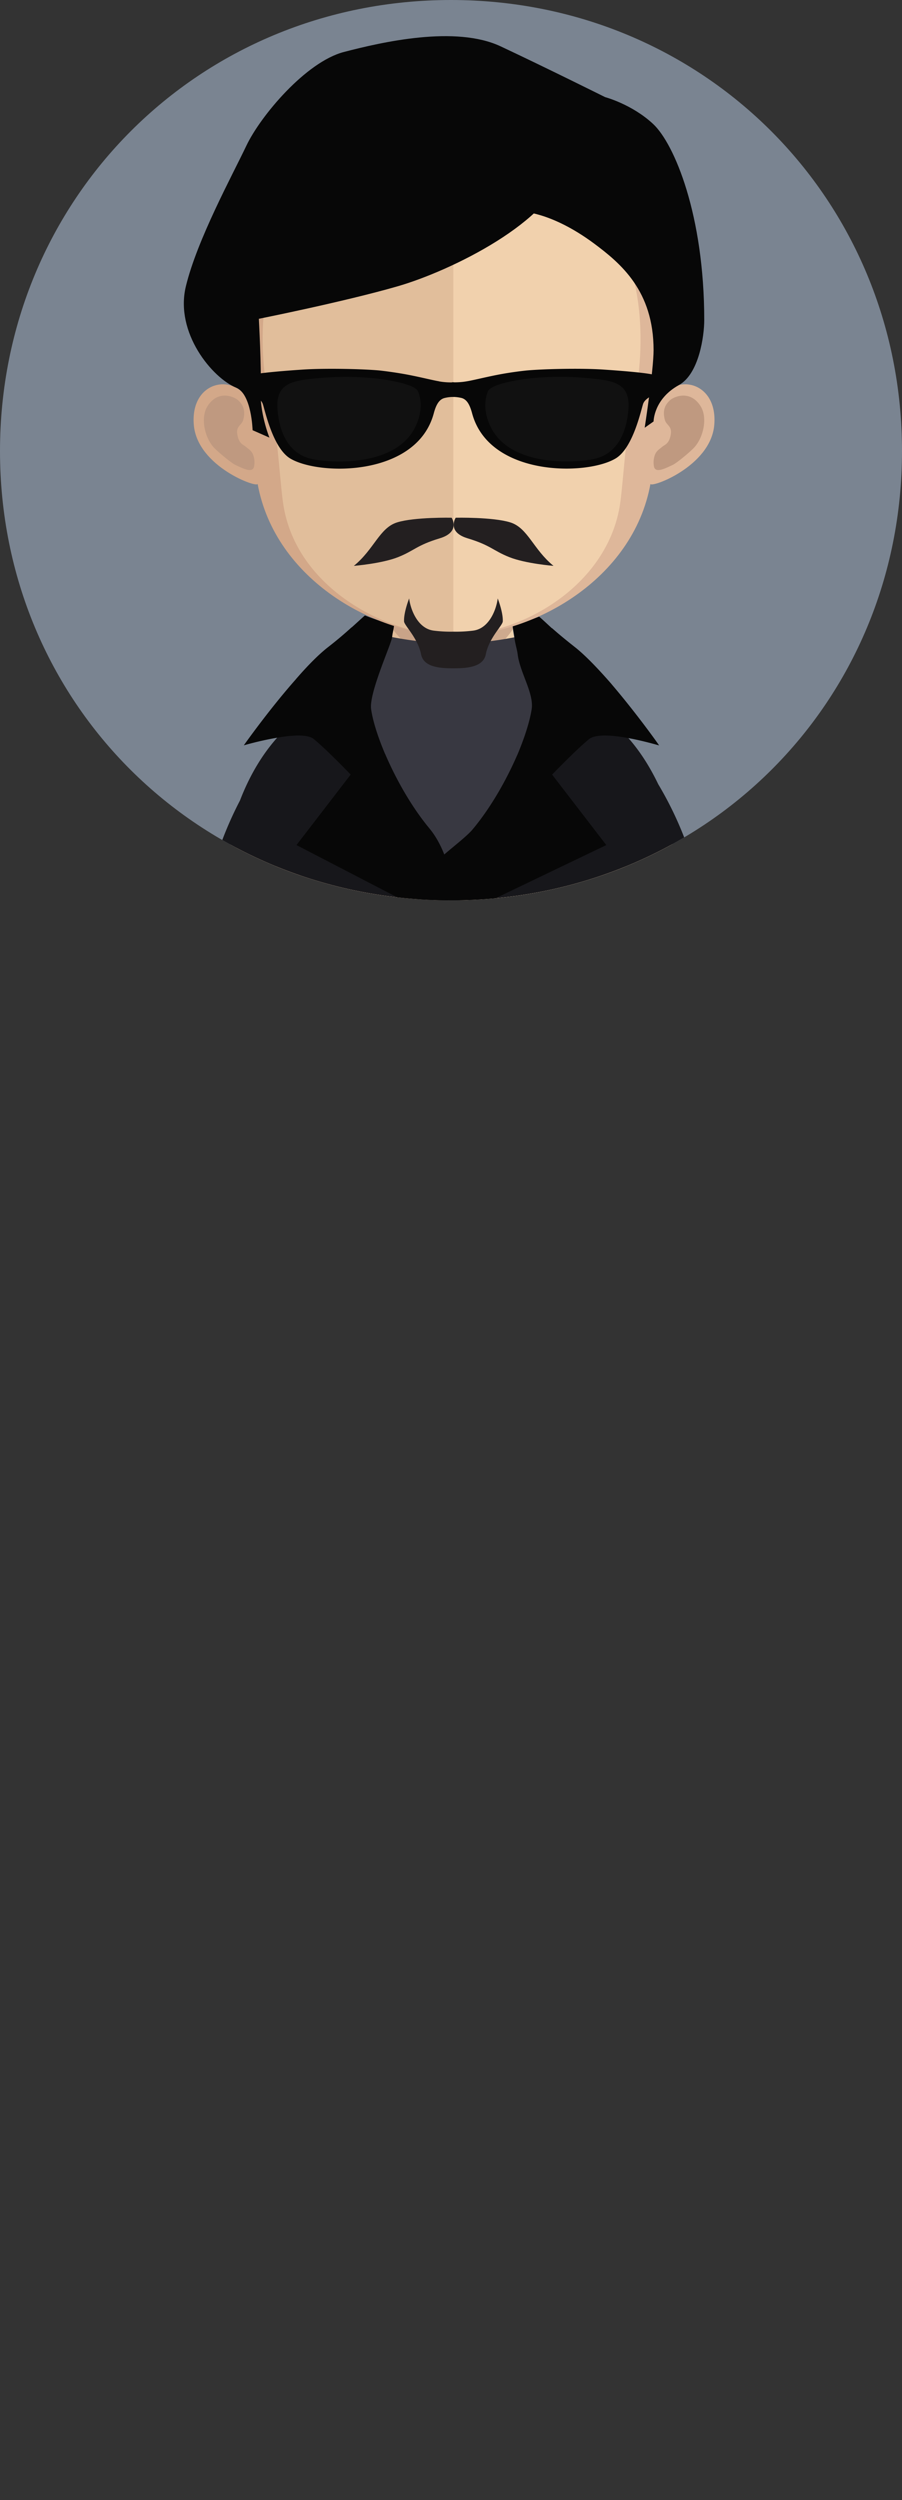 <svg id="m5" xmlns="http://www.w3.org/2000/svg" xmlns:xlink="http://www.w3.org/1999/xlink" viewBox="0 0 988 2738"><rect x="0" y="0" width="988" height="2738" fill="#333333" stroke="none"/><defs><style>.cls-1{fill:#7a8491;}.cls-17,.cls-2{fill:none;}.cls-3{clip-path:url(#clip-path);}.cls-4{clip-path:url(#clip-path-2);}.cls-5{fill:url(#linear-gradient);}.cls-6{fill:#010101;}.cls-7{fill:#e1bd9a;}.cls-8{fill:#f0d2ad;}.cls-9{opacity:0.7;}.cls-10{clip-path:url(#clip-path-3);}.cls-11{fill:#bf9980;}.cls-12{fill:#1b1c1c;}.cls-13{fill:#0e0f0f;}.cls-14{fill:#070707;}.cls-15{fill:#383841;}.cls-16{fill:#17171b;}.cls-17{stroke:#010101;stroke-miterlimit:10;stroke-width:0.5px;}.cls-18{fill:#d3a889;}.cls-19{fill:#deb79a;}.cls-20{fill:#e1be9b;}.cls-21{fill:#f1d1ad;}.cls-22{fill:#111;}.cls-23{fill:#231f20;}</style><clipPath id="clip-path" transform="translate(-6 -6)"><path class="cls-1" d="M994,500c0,276.14-217.86,492-494,492S6,776.14,6,500,223.86,6,500,6,994,223.86,994,500Z"/></clipPath><clipPath id="clip-path-2" transform="translate(-6 -6)"><path class="cls-2" d="M430.74,1530.57a22.33,22.33,0,0,0,3.44.37,85.88,85.88,0,0,0,13.87.55c3.18,0,4.9-.07,4.9-0.07l-4.9-.29c-1.57-.07-3.52-0.18-5.86-0.26s-4.94-.62-7.84-1a18.68,18.68,0,0,1-3.62-.7v1.39Z"/></clipPath><linearGradient id="linear-gradient" x1="31.69" y1="756.48" x2="69.21" y2="756.48" gradientTransform="matrix(4.93, 0, 0, -4.93, 105.68, 5254.89)" gradientUnits="userSpaceOnUse"><stop offset="0" stop-color="#fff"/><stop offset="1" stop-color="#221a15"/></linearGradient><clipPath id="clip-path-3" transform="translate(-6 -6)"><rect class="cls-2" x="436.15" y="652.79" width="131.69" height="77.83"/></clipPath></defs><title>m5-circle-avatar-1000x1000</title><path class="cls-1" d="M994,500c0,276.14-217.86,492-494,492S6,776.14,6,500,223.86,6,500,6,994,223.86,994,500Z" transform="translate(-6 -6)"/><g class="cls-3"><g class="cls-4"><rect class="cls-5" x="424.74" y="1523.18" width="22.22" height="2.53"/></g><path class="cls-6" d="M449.88,1557.15v0Z" transform="translate(-6 -6)"/><path class="cls-7" d="M494.95,1566.37c0,1.87,0,5.93-.11,11.9-0.11,10.51-.36,26.69-0.69,46-1.32,71.54-4.18,186.57-8.17,217.62-5.89,46.21-23.47,192.61-23.47,192.61s2.53,25.26,5.16,55.5c3.26,37.82,6.63,83.4,5,97-7.84,70.62-9.45,139.82-9.45,139.82s-4.72,131.94-4.43,180.64a11.91,11.91,0,0,1,6.29,10.17,11.79,11.79,0,0,1-5.12,9.3c1,4.87,2.46,10.4,4.18,16.22,3,9.81,6.7,20.57,10.21,30.75,2,6,4,11.94,5.6,17.32,3.63,12,5.78,21.89,4.18,26.54-1.94,5.57-13.73,17-13.73,17s5.78,56.42-19.22,75-79.08,28.41-131.87,9.63,6.7-56.23,12.52-80.8c3.18-13.4,9.63-26.4,15.6-38.11v-0.07c4.94-9.74,9.63-18.67,11.86-26.25a2,2,0,0,0,0-.26c1.54-5.35,2.56-13.22,3.3-21.82,1.72-20.54,1.83-45.58,3.51-52.79,16-68.35-53.56-177.31-45.32-313,2.23-36.13,6.85-66.19,11-91,0.58-3.48.91-5.35,0.91-5.35,4.69-27.06,8.53-47.48,7.84-62.79-2.64-51.84-23.07-125.68-32.95-198.5-9.59-69.71-23.8-222.52-16.37-289.63l-0.18,0c0.18-1,.26-2,0.48-3,6.52-43,12.78-70.51,14.86-79.52,0.51-2.2.84-3.3,0.84-3.3s0.07-24.6,5.86-40.31c0.18-.44.37-0.88,0.59-1.54,2.52-7.36,8.38-25.89,14.68-46.54,0.48-1.68,1-3.4,1.61-5.12,0-.33.18-0.69,0.26-1.06a0.94,0.94,0,0,0,.07-0.18,10.89,10.89,0,0,0,.33,1.14,98.58,98.58,0,0,0,13.44,31.78c9.7,14.71,25.08,23.06,40,31.12,9.81,5.42,19,10.44,25.55,16.73,9.63,9.37,26.87,36.68,40.13,61.14,6.52,12.08,12.12,23.39,15.38,31.52,1.39,3.55,2.49,6.41,3.33,8.5,5.45,13.58,10,22.52,26.43,26" transform="translate(-6 -6)"/><path class="cls-8" d="M673,2638.53c5.82,24.6,65.39,62.06,12.52,80.84s-106.72,9.08-131.84-9.59-19.26-75-19.26-75-11.72-11.46-13.69-17c-1.43-4.17.11-12.52,3.15-23l0-.22c1.8-6.34,4.1-13.37,6.63-20.69,3.44-10.25,7.21-20.94,10.14-30.79,1.76-5.78,3.15-11.31,4.17-16.22-3-2.34-5.09-5.64-5.09-9.3a12,12,0,0,1,6.3-10.17c0.29-48.73-4.47-180.6-4.47-180.6s-1.57-69.19-9.44-139.89c-2.78-24.38,10.25-152.45,10.25-152.45s-17.65-146.37-23.54-192.61c-4-31.19-6.92-146.55-8.2-218.09-0.26-19-.51-35-0.59-45.36v-0.11c-0.15-6-.15-10.07-0.15-11.94,16.47-3.51,20.94-12.45,26.43-26,0.8-2.05,2-4.94,3.37-8.46,3.22-8.17,8.86-19.51,15.34-31.52,13.22-24.5,30.5-51.81,40.13-61.14,6.48-6.33,15.74-11.39,25.59-16.73,14.87-8.09,30.28-16.47,40-31.12a101,101,0,0,0,13.47-31.81,0.33,0.33,0,0,0,0-.22c0.11-.33.15-0.58,0.22-0.88,0.62,2.12,1.36,4.29,1.94,6.33,6.33,20.62,12.15,39.18,14.72,46.57,0.22,0.59.36,1.06,0.55,1.54,5.82,15.7,5.89,40.31,5.89,40.31s0.3,1.06.81,3.3c1.87,7.84,6.81,29.77,12.41,63.67,1,5.93,2,12.23,2.93,18.82l-0.15.11c7.43,67-6.77,219.85-16.33,289.59-10,72.82-30.39,146.7-33,198.5-1.54,29.95,14.86,79.81,19.7,159.11,8.24,135.68-61.28,244.56-45.29,313,1.72,7.61,1.76,34.89,3.81,55.87a111,111,0,0,0,3,18.78,1.68,1.68,0,0,0,0,.18c2.42,8.13,7.51,17.68,12.85,28.26,5.64,11.2,11.57,23.5,14.57,36.17" transform="translate(-6 -6)"/><path class="cls-7" d="M502.2,772.06v806.36a15.87,15.87,0,0,1-1.83-.07c-0.88,0-1.68,0-2.46-.07H494.8c-2.64,0-4.06,0-4.06,0l0.4-.91c-1.87-.44-3.73-1-5.82-1.39-1.65-.66-3.44-1.5-5.2-2.34a42.26,42.26,0,0,1-5-3.81c-6.11-6.41-9.15-15.6-13.29-24.82-5.68-13.58-12.23-28.78-19.59-44.77-2.82-6.19-5.86-12.48-8.9-18.82-5.56-11.31-11.72-23.39-19.15-33.5-1.06-1.24-2.23-2.46-3.37-3.73-1-.81-2.31-2-3.48-3-2.56-1.94-5.31-3.77-8.13-5.49-5.71-3.48-11.75-6.52-17.79-9.74-12-6.52-24.35-13.55-33.43-24.71a96.07,96.07,0,0,1-16.4-36.43,0.13,0.13,0,0,1-.11-0.11c-0.4-1.72-.77-3.4-1-5,0-.37-0.11-0.66-0.15-1a79.07,79.07,0,0,1,.7-31.74c0.91-2.86,1.9-5.64,2.82-8.35s2-5.2,2.93-7.69c1.8-5.16,3.3-10.29,4.8-15.12,2.78-9.78,5.31-18.78,7.47-26.84a154.57,154.57,0,0,0,3.22-15.85c0,0.07-.07.11-0.07,0.18-0.4-52.06-5.64-126.09-5.64-126.09-11.5-22.37-27.28-71.87-36.5-102.58-4.72-15.6-7.76-26.4-7.76-26.4s0.73-6.19,2.09-16.44c5.12-36.68,18.82-125.76,38.29-173.06,9-22,30.9-32.4,55.14-36.8,42.83-7.8,93.06,3.15,93.06,3.15,3.92-1.17,7.72-2.09,11.35-3" transform="translate(-6 -6)"/><path class="cls-8" d="M650.51,1238.92c0,3.26,0,6.52-.11,9.66,1.43,5.64,3.19,12.52,5.24,20.25,2.16,7.94,4.69,16.95,7.43,26.76,1.54,4.84,3,10,4.83,15.16,1,2.49,1.94,5.05,2.93,7.62,0.95,2.78,1.87,5.56,2.85,8.38a78.8,78.8,0,0,1,.62,31.7,7.45,7.45,0,0,1-.07.88,0.39,0.39,0,0,1,0,.22c-0.25,1.68-.58,3.3-0.91,5,0,0,0,0-.07.11v0a98.76,98.76,0,0,1-16.51,36.43c-9.08,11.16-21.42,18.19-33.43,24.71-6,3.22-12.08,6.26-17.76,9.7-2.86,1.72-5.57,3.59-8.13,5.49-1.21,1-2.6,2.16-3.48,3-1.14,1.32-2.34,2.49-3.37,3.77-7.51,10.11-13.62,22.15-19.19,33.5-2.89,6-5.71,11.94-8.35,17.76-7.58,16.4-14.28,31.89-20.17,45.8-4.1,9.26-7.18,18.52-13.25,24.86a45,45,0,0,1-5.05,3.84c-1.79.81-3.51,1.65-5.23,2.34-2.05.4-4,1-5.82,1.39l0.48,1.1s-1.32,0-4,.07h-1c-0.66,0-1.39,0-2.23,0-1.36,0-2.93,0-4.58,0V772.06c21.31-4.94,38.52-5.27,52.32-2.53a234,234,0,0,1,38.37.7c28.74,3,56.45,13,67,38.44,21.71,52.57,31.81,156.51,34.12,183.16,0.37,4.14.51,6.34,0.51,6.34s-3.84,17.35-9.56,39.72c-7.76,30.24-19,69.93-28.92,89.26,0,0-4.39,61.4-5.49,111.73v0Z" transform="translate(-6 -6)"/><path class="cls-8" d="M782.2,1471.92c-0.33,16.44-1.17,30.79-2.56,42.18-10.51,86.47-31.74,125.28-60.55,133.15-20.69,5.71-49.28-4.9-58.18-21.27-3.51-6.48-3.92-13.84.44-21.45,13-22.59,38.7-62.83,49.06-92.85a86.32,86.32,0,0,0,4-15.49c1.21-7.8.59-17.72-1.13-28.81-6.22-41.63-27.61-98.59-27.39-110.38,1-55.65,11.2-107.34,11.2-107.34L694,1205.21s-25-40.42-39.43-95.74c-6.74-25.81,12.48-154.06,12.48-154.06L606.5,761.59s162.63,0,160.69,404.59c0,0,17.46,197.3,15,305.74" transform="translate(-6 -6)"/><path class="cls-7" d="M333.24,957.31s19.22,128.21,12.52,154.1c-14.46,55.24-39.47,95.7-39.47,95.7l-3,44.41s10.21,51.69,11.2,107.38c0.18,11.64-20.57,67-27.16,108.48-1.87,11.82-2.56,22.52-1.35,30.72a93.52,93.52,0,0,0,5.49,19.4c11.09,29.51,35.08,67.25,47.56,88.89,4.06,7,4,13.95,1.17,20-7.91,17.21-37.6,28.7-58.9,22.81-28.85-8-50-46.72-60.56-133.26-1.46-11.79-2.31-26.69-2.64-43.86-2.16-108.81,15.12-304,15.12-304-2-404.59,160.65-404.59,160.65-404.59Z" transform="translate(-6 -6)"/><path class="cls-7" d="M501.8,574.58v436.48H264.52c-3.81-1.68-5.78-2.53-5.78-2.53C258.74,774.41,404,756.94,404,756.94c14.46,0,23.8-18.64,29.95-46.9,1-4.36,1.83-8.86,2.53-13.69,1.32-7.94,2.45-16.44,3.3-25.26,0.51-5.31,1-10.65,1.5-16.14,2.16-26.8,2.82-55.9,2.82-83.55,0,0,32,3.18,57.74,3.18" transform="translate(-6 -6)"/><path class="cls-8" d="M745.74,1008.53s-2.16.81-5.64,2.49H501.8V574.58h0.51c25.81,0,57.88-3.15,57.88-3.15,0,27.42.69,56.23,2.82,82.85,0.51,5.31,1.06,10.69,1.54,15.82,1,9.11,2,17.76,3.33,26v0.18c0.44,3.63,1.13,7,1.79,10.29,6.15,30.13,15.78,50.41,30.79,50.41,0,0,145.27,17.46,145.27,251.59" transform="translate(-6 -6)"/><g class="cls-9"><g class="cls-10"><path class="cls-11" d="M567.84,694.63v0.18A76.86,76.86,0,0,1,502,730.62h-0.33c-37.82-.15-59.82-27.64-65.5-35.66,1.32-8,2.49-16.51,3.3-25.34,0.55-5.35,1-10.65,1.5-16.18a260,260,0,0,0,60,7.84h0.66a247.4,247.4,0,0,0,61.4-8.49c0.47,5.34.95,10.69,1.5,15.85,1,9.15,1.94,17.87,3.3,26" transform="translate(-6 -6)"/></g></g><path class="cls-12" d="M483.45,2543.19c1.17,4.54,2.05,8.27,1.06,11.27-3.73,11.5-8.71,13.84-8.2,15.45l3.37,25.08c3.63,12.92,5.78,23.58,4.17,28.59-2,6-13.73,18.31-13.73,18.31s5.78,60.77-19.11,80.87-78.79,30.5-131.4,10.29c-20.39-7.84-21.82-33.2-21.82-33.2s30.72-37.6,34.3-53.85c3.15-14.43,9.59-28.41,15.52-41.08v0l1.72-28.56a34.6,34.6,0,0,0,1.24-17.94,129.21,129.21,0,0,1,12.15-5.56,133.61,133.61,0,0,1,49.86-9.63h70.84Z" transform="translate(-6 -6)"/><path class="cls-13" d="M483.82,2543.19c1.21,4.24,2.05,7.69,1.1,10.47-3.77,10.65-8.79,12.85-8.27,14.35l3.44,23.25c3.62,12,5.75,21.93,4.14,26.58-2,5.53-13.77,16.95-13.77,16.95s5.79,56.42-19.22,75.09-79,28.33-131.84,9.55,6.7-56.23,12.52-80.84c3.19-13.4,9.66-26.4,15.6-38.07v-0.07l1.76-26.47a30.19,30.19,0,0,0,1.24-16.7c4-1.9,8.06-3.62,12.15-5.16a144.56,144.56,0,0,1,50-8.93h71.1Z" transform="translate(-6 -6)"/><path class="cls-12" d="M527.64,2569.92l-3.37,25c-3.63,13-5.75,23.65-4.14,28.67,1.94,6,13.66,18.27,13.66,18.27s-5.71,60.74,19.18,80.84,78.75,30.57,131.4,10.36c20.39-7.84,21.82-33.2,21.82-33.2s-30.79-37.64-34.3-53.89c-3.19-14.43-9.63-28.41-15.56-41v0l-11.2-27.86c-0.62-2.45,6.48-8.86,8.2-18.71a124.56,124.56,0,0,0-12.12-5.53,133.8,133.8,0,0,0-49.9-9.63s-63.12,25.11-63.67,26.73" transform="translate(-6 -6)"/><path class="cls-13" d="M685.55,2719.4c-52.79,18.78-106.72,9.08-131.84-9.56s-19.22-75.05-19.22-75.05-11.79-11.42-13.73-17c-1.43-4.1.11-12.52,3.11-22.88l0-.25,4.47-26.73c0.55-1.76-2.56-5.71-5-13.62-1-3.48,1.9-6.62,3.92-11.13h57.63a142.82,142.82,0,0,1,57.59,12c3.92,1.68,7.69,3.59,11.39,5.53-2.34,6.44-4.94,10.43-4.5,12.19l9,29.54c5.68,11.21,11.64,23.51,14.61,36.21,5.86,24.53,65.43,62,12.52,80.76" transform="translate(-6 -6)"/><path class="cls-14" d="M684.74,1922.86c-7.69,38.84-13.91,136.27-9.92,159.18,4.72,27.31,10.69,61.4,13.29,104.09,4.43,73.07-13.11,137.07-28.59,193.53-5,18.3-8.09,49.9-9.81,82.33-0.44,8.31,6.7,23.91,6.41,32.15-0.22,7.87-6.11,9.11-4.14,17.24,2.53,10.62-4,19.37-4,27.46,0,7.65,8.2,15.3,6.52,20.28-0.15.51-.33,1-0.55,1.57-2.38,6.44-4.94,10.43-4.54,12.19l9,29.51s-26,5.67-34.89,5.86c-25.19.37-99.69-13.33-99.69-13.33l0-.29,4.47-26.69c0.59-1.76-2.52-5.71-5-13.62-1.06-3.51,1.9-6.66,4-11.13a20.37,20.37,0,0,0,1.8-7.21c0.22-6.63-4.36-18.45-1.36-28.08,2.13-6.88-.69-9.08-0.55-15.27,0.18-9.37,5.09-24.2,5.16-34.6,1.28-96.36.58-227.36-4.21-270.56-2.79-24.09-7.65-300.61-13.25-345-4.87-37.6-7.73-188.69-8.28-218.57-0.22-16.77-.44-31-0.58-41.34h-0.33c-1.21,0-2.38,0-3.55,0h-0.25c-0.51,0-1.1,0-1.87,0h-1.21c-0.11,10.36-.33,24.9-0.62,41.88-0.51,30-3.4,181.08-8.2,218.09-4.17,32.8-12.08,405.36-14,603.49,0,10.29-.15,20.1-0.22,29.4,0,2.78,3.22,10.69,6.44,20.32s-1.65,20.32-1.65,29.65c-0.07,7,1.83,13,3.22,17.87,1.21,4.21,2.05,7.65,1.06,10.43-3.73,10.69-8.75,12.85-8.24,14.35l3.4,23.28s-67.29,16.92-90.25,17c-10.76,0-42.29-7.76-42.29-7.76v0l1.76-26.51a30,30,0,0,0,1.24-16.66c-0.15-.73-0.29-1.42-0.48-2.2-1.28-5.2,7-20.87,6.88-29.21,0-9-5.27-14.06-2.74-27.13,1.24-6.77,2.12-13.22,1.94-18.6-0.4-9.92-.88-20-1.54-29.84-1.79-28.19-4.76-54.55-9.15-70.66-15.49-56.46-33-120.45-28.56-193.53,2.6-42.69,8.53-76.7,13.26-104.09,4-22.92-2.23-120.41-9.92-159.26-6-30.42-12.23-61.87-16.51-93.47C295.38,1769,279.93,1614.48,287,1542l-0.15-.11,0.4-3.48s0.33-2.49.44-3c6.11-40.27,12-67.33,14.94-79.81,0.37-1.35.58-2.34,0.69-2.89,0-3.7.55-26.07,6.11-41.15L310,1410c2.34-6.85,7.94-24.68,14.57-46.31l0.33-1.17c0.48-1.35.91-2.74,1.35-4.06l0.62-2,2.53-.81,0.44,0c0.26,0,.59-0.07.88-0.07a129.07,129.07,0,0,1,17.5-1.06H677.56l2.82,9.15c6.63,21.82,12.19,39.61,14.61,46.42l0.55,1.42c5.6,15.12,6.08,37.42,6.11,41.19,0.11,0.55.33,1.54,0.73,2.89,2.34,10.14,7.1,31.85,12.45,64,1,5.9,1.94,12.19,3,18.89l0.51,3.37L718,1542c7,72.49-8.42,227-16.73,287.4-4.29,31.52-10.51,63-16.51,93.47" transform="translate(-6 -6)"/><path class="cls-15" d="M675.88,755.33c-26.4,35.15-55.76,69.16-87.57,99.76C542.4,899.32,517.72,957,505,1010.84c-0.18-.55-0.36-1.24-0.51-1.75-1.76-8.06-4.06-15.93-6.52-23.94V985C484,939,460.24,892.33,421.8,855.09,388.23,823,357.48,787,330.05,750c12.27-14.2,24.82-27.09,35.66-35.48,11-8.57,19.07-15.6,25.34-21.35h0.15c13,3.7,25.92,7,38.81,9.45,27.06,5.6,53.67,8.38,77.94,8a353,353,0,0,0,63.12-7A400.77,400.77,0,0,0,610.5,694h0.22c6.3,5.6,14.2,12.19,24.64,20.43,12,9.41,26.54,24.78,40.53,40.86" transform="translate(-6 -6)"/><path class="cls-16" d="M759.76,934.87a385.13,385.13,0,0,0-32.84-70.15,1.16,1.16,0,0,0-.15-0.33c-9.85-20.43-20.83-36.87-32.54-50.16a169.43,169.43,0,0,0-39.14-33.43c-1.21,1.68-2.45,3.4-3.73,5.09C622.54,768.7,601,767.38,601,767.38l-20,59.9c-2.71,1.9-5.53,3.88-8.53,5.86-11.57,26.54-28.15,56.27-47.89,80.14-13.29,16.15-20.47,37.12-24.13,56.64-3.66-19.51-10.83-40.49-24.12-56.64-20.1-24.24-36.87-54.48-48.4-81.39-0.7-.58-1.39-1.21-2-1.79l-21-62.72s-1.32.11-3.62,0.44c-0.66-2.05-1.47-4.28-2.42-6.85h-0.36s-47.15,5.56-88.93,52.94c-15.08,16.92-29.43,39.39-40.75,68.79a402.22,402.22,0,0,0-22.62,52.17c-57.74,161.6-27.86,590.46-27.86,590.46l77.65-.48c-2.89-13.73-4.5-24-2.78-38.22,1.72-14.42,3.66-29,8.05-42.87,4.72-15,17.39-77.18,17.21-93.54,0-2.13,20.17-201.8,20.17-201.8s21.64,30.49,7.47,109.72c-4.17,23.14-21.86,90.94-21.86,92.08,0.15,13.18-9.08,27.31-11.24,40.42-2.6,15.78-5.31,28-10.47,43-5.82,16.66-8.17,41.37-10.1,58.87-1.72,15.08-11.9,175.11-2.31,258.18,23.65,204.62,0,438.74,0,438.74l177.52,7.94,248.15-7.94s-22.55-234,0-438.74c9.41-85.74,8.5-158.82,2.53-221.24,0,0-6.88-29.55-8.71-45.1-2.12-17.72-3.37-35.33-6.22-52.9-5.31-32.47-24.93-96.69-23.76-97.2-8.6-30.46-16.15-55.57-19.81-76.12-14.17-79.23,7.47-109.72,7.47-109.72l15.52,186.31c0.33,0.33,3.77,33.35,3.88,33.9,7,31.92,11.53,30.31,16.69,62.83,2.56,16.29,9.37,31,11.31,47.37,2.08,17.68-3.44,23.65-7.8,42.4l75.57,8.24s35-433-22.74-594.6" transform="translate(-6 -6)"/><path class="cls-14" d="M487.41,1012.74L330.75,931.5l59.38-77.21s-25.48-26.54-40.3-38.81c-6.85-5.64-24-4.39-40.24-1.57a352.1,352.1,0,0,0-36.54,8.38c2.31-3.33,29-40.75,57-72.34,12.23-14.2,24.82-27.09,35.66-35.48,11-8.57,19-15.6,25.34-21.35h0.15c5.78-5.2,10.36-9.44,14.5-13.11,8.42,3.48,23.5,8.31,31.89,10.91-0.33,4.36-1.68,8.17-2.05,12.74-0.7,7.36-25.81,61.8-23,79.26,1.9,13,7.32,30.06,15.34,49,11.57,26.87,28.37,57.15,48.47,81.39,13.25,16.11,20.43,37.12,24.05,56.67,2.82,14.68-13,42.8-13,42.8" transform="translate(-6 -6)"/><path class="cls-14" d="M610.68,854.25L670.1,931.5l-199.27,95.7-3.88,2.05-3.63,2.16a40.24,40.24,0,0,1-.18-4.21c-0.33-6.81-1.9-11.94,0-29,0,0,1.39-9.45,1.39-9.59,0.7-4.76,1.39-9.78,2.42-15,3.73-19.55,44.33-44.15,57.62-60.26,19.73-23.87,36.35-53.6,47.89-80.14,8.17-19.26,13.77-37.09,15.85-50.16,2.82-17.54-12.38-39.36-15.23-60-0.62-5.75-2.93-12.08-3.62-19.11-0.51-4.54-1.57-8.49-1.9-12.89,8.9-2.64,20.1-6.3,29-9.74,4,3.44,8.42,7.65,14,12.78h0.18c6.29,5.57,14.24,12.23,24.68,20.43,12,9.41,26.54,24.82,40.53,40.86,26,30.42,50,63.81,52,67-1.35-.33-16.69-4.9-33.68-8.05s-35.81-4.72-43.17,1.21c-14.86,12.27-40.38,38.81-40.38,38.81" transform="translate(-6 -6)"/><line class="cls-17" x1="461.86" y1="988" x2="461.86" y2="2168.77"/><path class="cls-15" d="M526.36,1103.91a14.19,14.19,0,1,1-14.2-14.17,14.22,14.22,0,0,1,14.2,14.17" transform="translate(-6 -6)"/><path class="cls-15" d="M526.36,1264.11a14.19,14.19,0,1,1-14.2-14.2,14.18,14.18,0,0,1,14.2,14.2" transform="translate(-6 -6)"/><path class="cls-15" d="M526.36,1419.49a14.19,14.19,0,1,1-14.2-14.2,14.19,14.19,0,0,1,14.2,14.2" transform="translate(-6 -6)"/><path class="cls-15" d="M526.36,1603.72a14.19,14.19,0,1,1-14.2-14.17,14.22,14.22,0,0,1,14.2,14.17" transform="translate(-6 -6)"/><path class="cls-14" d="M340.45,1626.42c-7.91,17.2-37.6,28.63-58.91,22.73-28.85-8-50-46.72-60.59-133.23-1.47-11.79-2.27-26.73-2.6-43.86,18.71-3.3,40.16-5.05,51.69-5.05,3.08,0,10.29.07,17.57,0.37-1.9,11.86-2.6,22.52-1.39,30.75a96.3,96.3,0,0,0,5.49,19.37c6.34,30.5,31.85,78.13,46.39,103.57a27.87,27.87,0,0,1,2.34,5.35" transform="translate(-6 -6)"/><path class="cls-14" d="M782.49,1471.92c-0.33,16.44-1.17,30.79-2.56,42.18-10.51,86.47-31.74,125.28-60.55,133.15-20.69,5.71-49.28-4.9-58.18-21.27a22,22,0,0,1,2.2-4.87c15.34-26.84,42.8-78.31,47.23-108.37a3.51,3.51,0,0,0,.07-1.06,86.71,86.71,0,0,0,4-15.49c1.17-7.8.59-17.72-1.14-28.81,7.39-.29,14.72-0.4,17.86-0.4,11.42,0,32.48,1.72,51,4.94" transform="translate(-6 -6)"/><path class="cls-18" d="M502.75,120.35c-233.95,0-235.3,195.8-224.87,324-16-30.39-63.52-21-59.6,26.84,3.73,46.13,70.77,69.93,69.89,64.62,19.15,105.44,129.2,166.36,214.58,166.36,0.62,0,1.21-.11,1.75-0.11V120.35h-1.75Z" transform="translate(-6 -6)"/><path class="cls-11" d="M233.22,450.95c11.61-18.49,29.4-10.51,33.79-6.44,4.65,4.43,8.34,10.32,5.45,21.23-1.65,6.15-8.09,6.63-6.52,16,1.76,10.51,6.63,11.2,9.37,13.58s6.15,4.17,7.87,8.6a23.44,23.44,0,0,1,1.06,13.25c-1.79,7.51-12.78,1.5-20.17-1.87-4.87-2.2-20.32-15.23-24.23-19.62-9.81-11.09-14.35-32.36-6.63-44.7" transform="translate(-6 -6)"/><path class="cls-19" d="M503.92,120.35c233.94,0,235.26,195.8,224.87,324,16-30.39,63.48-21,59.6,26.84-3.77,46.13-70.77,69.93-69.89,64.62C699.35,641.22,589.26,702.14,503.92,702.14c-0.58,0-1.21-.11-1.79-0.11V120.35h1.79Z" transform="translate(-6 -6)"/><path class="cls-11" d="M773.45,450.95c-11.57-18.49-29.44-10.51-33.79-6.44-4.65,4.43-8.31,10.32-5.45,21.23,1.61,6.15,8.05,6.63,6.52,16-1.72,10.51-6.59,11.2-9.37,13.58s-6.15,4.17-7.91,8.6a24.05,24.05,0,0,0-1.06,13.25c1.79,7.51,12.81,1.5,20.21-1.87,4.87-2.2,20.32-15.23,24.16-19.62,9.89-11.09,14.43-32.36,6.7-44.7" transform="translate(-6 -6)"/><path class="cls-20" d="M500.73,175.56c-77,0-133.3,22.3-167.42,66.45-47.63,61.62-45.8,155.74-28.23,223.33,5.35,20.65,8.09,76.33,11.82,96.76,16.62,91.38,117.41,140.07,183.82,140.07,0.55,0,1.21-.11,1.8-0.11V175.59c-0.58,0-1.21,0-1.8,0" transform="translate(-6 -6)"/><path class="cls-21" d="M667.79,242.12c-33.86-43.86-89.51-66.16-165.26-66.53V702c75.82-.8,166.43-54.11,182-139.93,3.66-20.43,6.44-76.12,11.82-96.73,17.5-67.44,19.18-161.42-28.56-223.25" transform="translate(-6 -6)"/><path class="cls-14" d="M624,189.73c-12.67,58.43-123.71,112.84-182.47,129.82s-152,35.59-152,35.59,3,55.9,1.9,74.5c-1.61,28,9.7,55.65,9.7,55.65l-18.45-8.13s-1-39.62-17.91-46.53c-26-10.55-67.51-60-55.17-111.08s50.85-121.51,66.27-154S341,73.78,382.74,62.91s122.17-29.36,171.63-6.15,114.44,55.61,114.44,55.61,29.36,7.76,52.58,29.4,56,99.62,56,214.8c0,17.21-5.64,58.87-27.72,71.14C721.9,443,721.9,467.57,721.9,467.57l-9.74,6.88s9.74-63.23,9.74-85c0-65-36-95-65.24-116.79-48-35.59-80.65-35-80.65-35Z" transform="translate(-6 -6)"/><path class="cls-22" d="M469.58,461c0,26.43-39.06,52.72-84.94,53.85-0.91.07-2,.07-3.08,0.07-3.84,0-7.58-.07-11-0.22-55.54-2.56-63.3-25.19-63.3-50.81,0-27-16.26-48.84,79.74-48.84,14.57,0,26.47.44,36.39,1.32,13.51,1.17,23.1,3,29.87,5.64,21.23,7.76,16.33,21.67,16.33,39" transform="translate(-6 -6)"/><path class="cls-14" d="M486.9,423.6c-5.64-.88-19.22-4.32-33-7-12.23-2.38-24.71-4-31.59-4.8-16.62-1.65-59.05-2.78-85.38-1-31.27,2.09-55.21,4.65-56.38,6.48-0.88,1.28-2.78,17.9-.25,19.66s11.35,5.42,13.51,11.31,10.8,48.29,30.13,59.9c31.85,19.07,138.79,20,157.25-49.68,2.56-9.48,5.89-15,11.61-16.55a38.67,38.67,0,0,1,10.4-1.17v-16a77.75,77.75,0,0,1-16.26-1.06m-22.55,41.08c-16.62,54.58-97.24,48.22-116.68,43.9-8.6-1.87-33.61-8.93-37.67-53.31-2.79-30.86,17.46-32.69,46.09-35.33a320.22,320.22,0,0,1,58,.07c14,1.28,46.65,6.26,49.86,14.72s4.1,18,.44,29.95" transform="translate(-6 -6)"/><path class="cls-22" d="M697.67,463.95c0,27.13-8.83,51-74.36,51-2.75,0-5.53-.11-8.2-0.37a95.84,95.84,0,0,1-14.39-1.79c-36.87-6.81-65.35-29.29-65.35-51.77,0-27-11.9-46,82.56-46,14.06,0,25.67.44,35.29,1.32,25.7,2.38,37.16,7.58,42,14.86,6,8.68,2.46,20.1,2.46,32.69" transform="translate(-6 -6)"/><path class="cls-14" d="M501.06,424.62V440.7a42.53,42.53,0,0,1,10.44,1.14c5.75,1.54,9,7.14,11.57,16.62,18.45,69.56,125.47,68.76,157.28,49.61,19.33-11.57,28-54,30.13-59.89s11-9.41,13.47-11.24,0.62-18.45-.22-19.73c-1.21-1.8-25.15-4.36-56.38-6.44-26.4-1.79-68.72-.58-85.41,1.06-6.81.73-19.33,2.34-31.56,4.76-13.84,2.74-27.42,6.15-33,7a75.62,75.62,0,0,1-16.29,1.06m39.25,10.11c3.22-8.46,35.88-13.44,49.86-14.72a316.76,316.76,0,0,1,58-.07c28.66,2.64,48.91,4.47,46.09,35.33-4.06,44.34-29.11,51.48-37.6,53.34-19.51,4.28-100.09,10.65-116.75-43.93-3.63-11.9-2.78-21.49.44-29.95" transform="translate(-6 -6)"/><path class="cls-23" d="M393.57,625.73c22.22-18.09,28.12-41.59,47.34-47.6S500.7,573,500.7,573s10.1,15.56-12.93,22.52C462.26,603.21,460,609,442.08,616.14s-48.51,9.59-48.51,9.59" transform="translate(-6 -6)"/><path class="cls-23" d="M612.29,625.73c-22.22-18.09-28.12-41.59-47.3-47.6S505.16,573,505.16,573s-10.1,15.56,12.92,22.52c25.48,7.69,27.75,13.44,45.69,20.61s48.51,9.59,48.51,9.59" transform="translate(-6 -6)"/><path class="cls-23" d="M551.18,661.39c-1.42,11.6-9.11,33.13-27.09,35.29a148.29,148.29,0,0,1-21.46,1.1h0a148,148,0,0,1-21.41-1.1c-17.94-2.16-25.67-23.69-27.06-35.29,0,0-6.08,15.3-5.57,25.22,0.26,4.39,15.12,18.16,18.64,36,2.78,14.24,20.94,15.3,35.4,15.3h0c14.53,0,32.66-1.06,35.48-15.3,3.48-17.86,18.38-31.63,18.6-36,0.51-9.92-5.53-25.22-5.53-25.22" transform="translate(-6 -6)"/></g></svg>